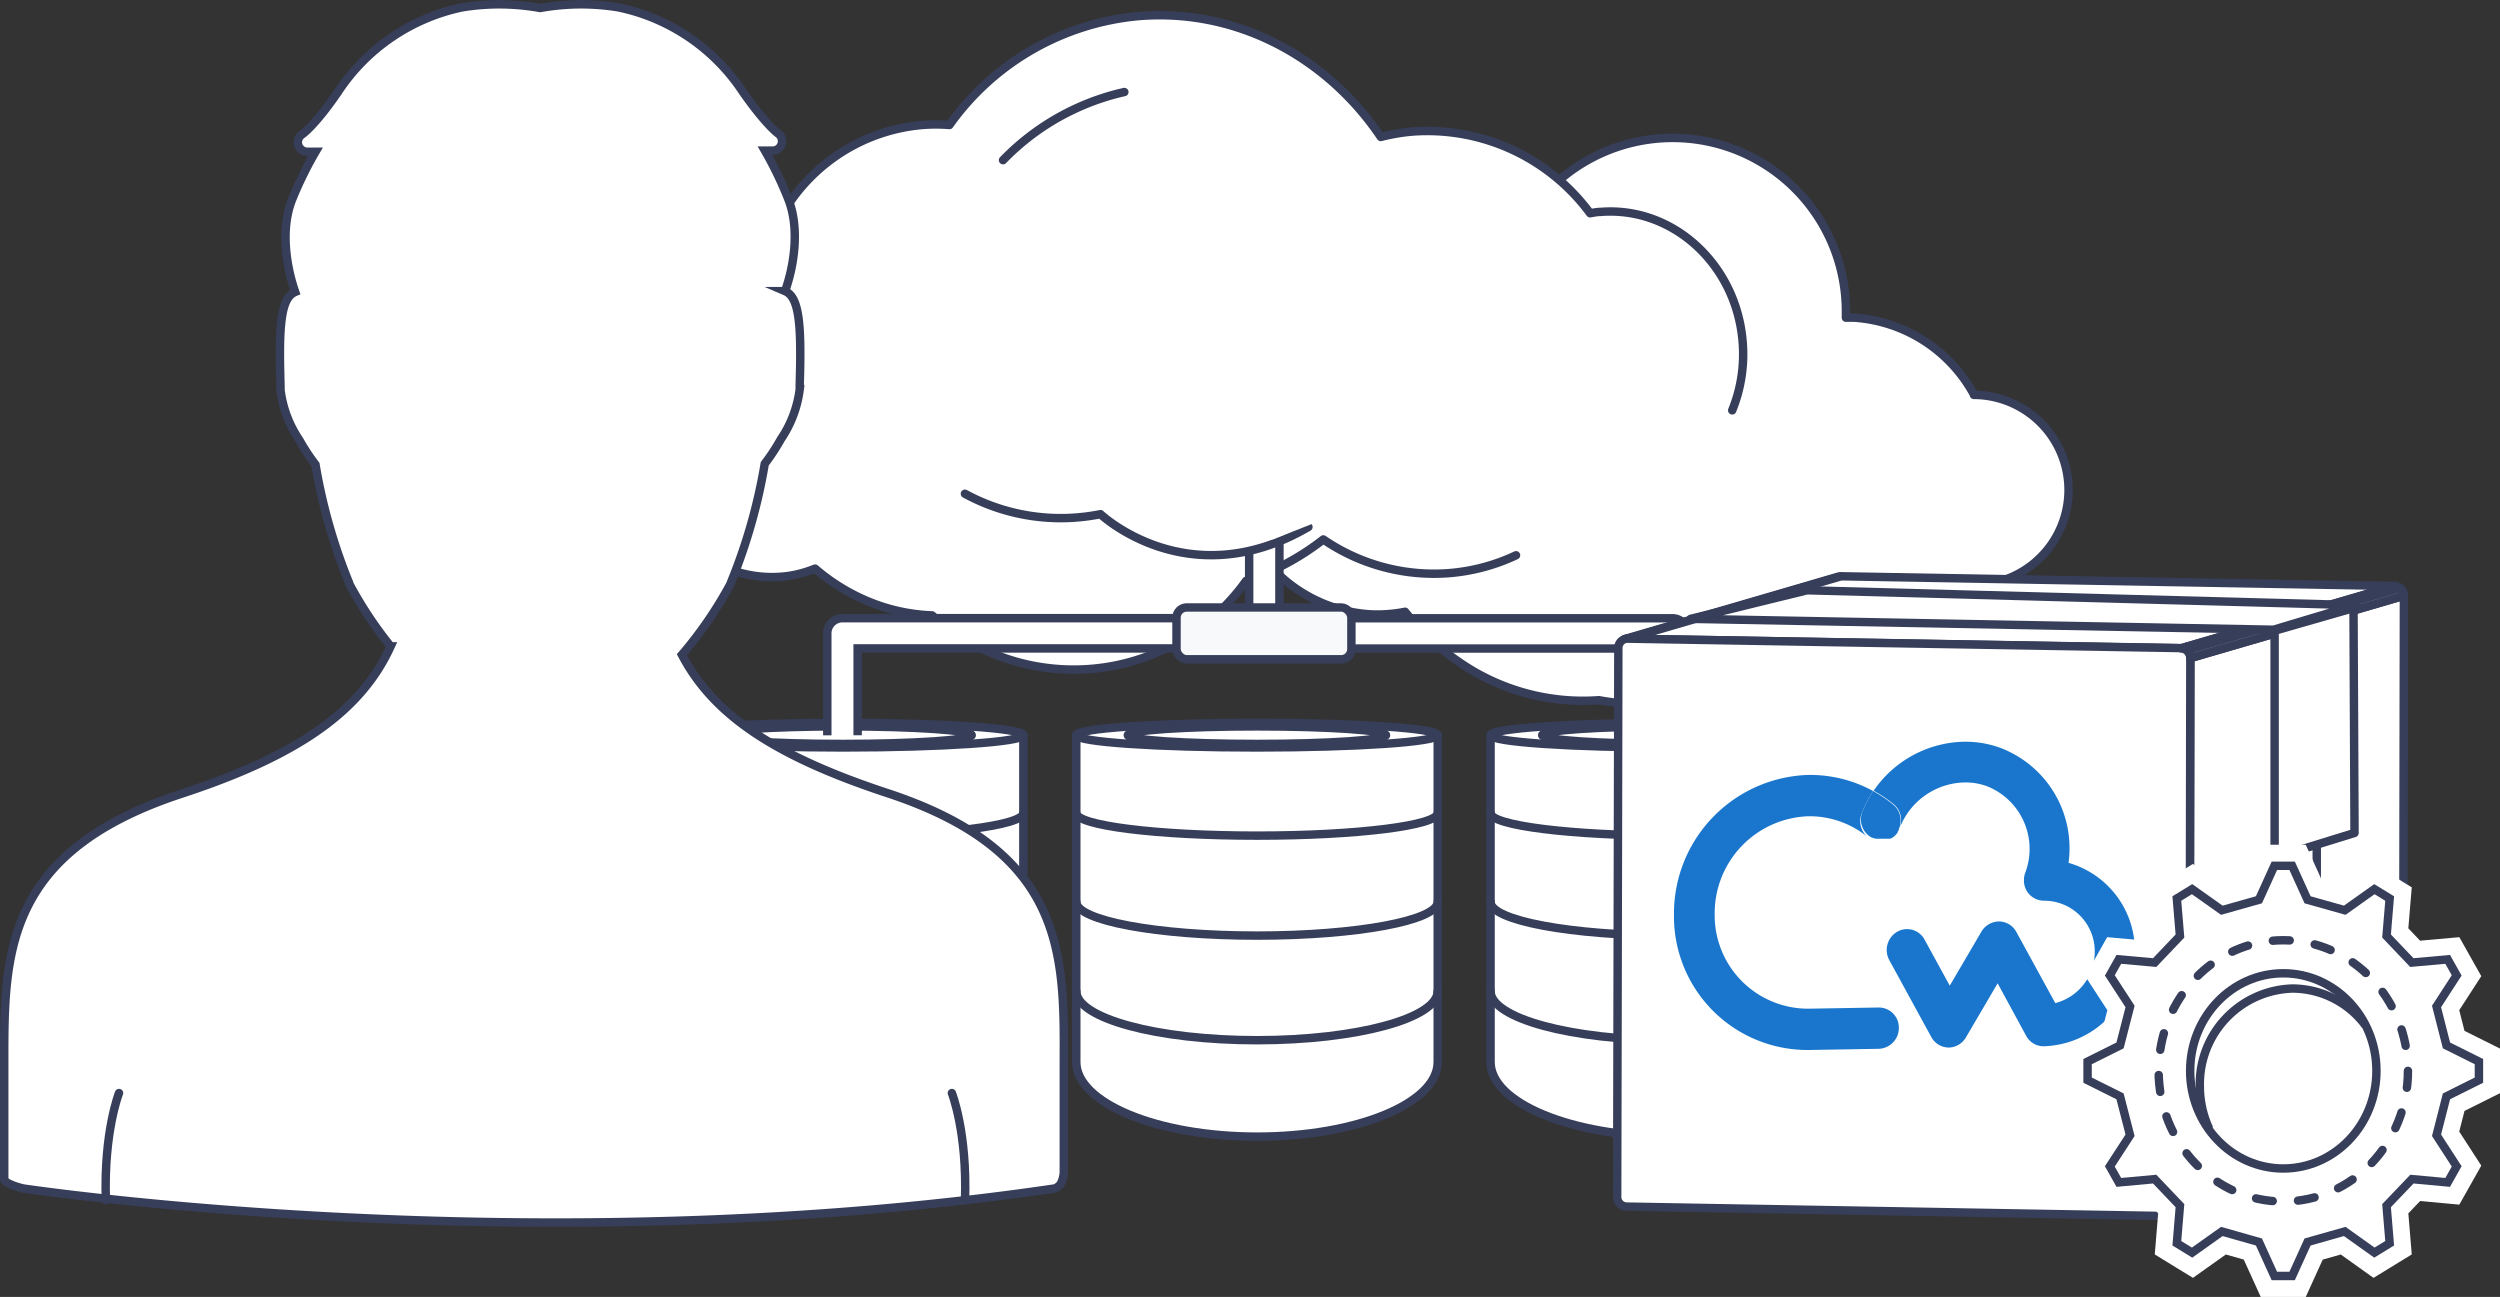 <svg xmlns="http://www.w3.org/2000/svg" xmlns:xlink="http://www.w3.org/1999/xlink" width="296.6" height="153.87" viewBox="0 0 296.6 153.87">
  <rect x="0" y="0" width="296.6" height="153.87" fill="#333333" stroke="none"/>
  <defs>
    <clipPath id="clip-path">
      <path d="M218.11,68.41l-25.34,7.4a1.07,1.07,0,0,1,.32,0l25.34-7.4A1.07,1.07,0,0,0,218.11,68.41Z" style="fill: #fff;stroke: #373e5a;stroke-linecap: round;stroke-linejoin: round"/>
    </clipPath>
    <clipPath id="clip-path-2">
      <path d="M259,144.28l25.34-7.4a1.12,1.12,0,0,0,.79-1.07l-25.34,7.4A1.12,1.12,0,0,1,259,144.28Z" style="fill: #fff;stroke: #373e5a;stroke-linecap: round;stroke-linejoin: round"/>
    </clipPath>
    <clipPath id="clip-path-3">
      <path d="M259.86,78.08l25.34-7.4a1.15,1.15,0,0,0-1.11-1.16l-25.34,7.4A1.15,1.15,0,0,1,259.86,78.08Z" style="fill: #fff;stroke: #373e5a;stroke-linecap: round;stroke-linejoin: round"/>
    </clipPath>
  </defs>
  <title>icon-hosting-providers</title>
  <g id="Layer_2" data-name="Layer 2">
    <g id="_1200" data-name="1200">
      <g id="Who_Benefits" data-name="Who Benefits">
        <g id="reseller-web-hosting-providers-icon">
          <path d="M234.2,46.83A17.52,17.52,0,0,0,220,37.69c-.32,0-.64,0-1,0,0-.25,0-.49,0-.74a20.56,20.56,0,0,0-34.13-15.47,17.07,17.07,0,0,0-28.18,13s0,0,0,.05c-.34,0-.67-.05-1-.05a16.11,16.11,0,0,0-6.36,30.9,17.33,17.33,0,0,0,13.2,7.5,16.72,16.72,0,0,0,4.17-.3A28.54,28.54,0,0,0,173,78.47a25.78,25.78,0,0,0,16.7,4.6,25.79,25.79,0,0,0,17.11-2.7,28.55,28.55,0,0,0,6.87-5.14,16.73,16.73,0,0,0,4.11.76,17.41,17.41,0,0,0,14.57-6.72,11.28,11.28,0,1,0,1.82-22.42Z" style="fill: #fff;stroke: #373e5a;stroke-linecap: round;stroke-linejoin: round"/>
          <path d="M143,20.62q-1.19.17-2.38.45a26,26,0,0,0-11.13,5.74" style="fill: #fff;stroke: #373e5a;stroke-linecap: round;stroke-linejoin: round"/>
          <g>
            <path d="M205.51,48.68a17.64,17.64,0,0,0,1.24-8.1c-.73-9.21-8.28-16.12-16.85-15.44-.42,0-.84.09-1.25.16a24,24,0,0,0-20.94-9.7,22.93,22.93,0,0,0-3.89.65C157.44,6.79,146.79,1,135.22,1.9a30.94,30.94,0,0,0-22.58,12.93,20.5,20.5,0,0,0-3.23,0A21.28,21.28,0,0,0,93,25.1a16.82,16.82,0,0,0-3.26,8.73,24.89,24.89,0,0,0-.32,3.31l-.4,0a14.39,14.39,0,0,0-11,8.42,9.27,9.27,0,1,0,3,18.24,14.31,14.31,0,0,0,12.37,4.55,13.75,13.75,0,0,0,3.31-.89,23.46,23.46,0,0,0,6,3.76,21.82,21.82,0,0,0,7.89,1.79,25.14,25.14,0,0,0,37.25-4.1A30.61,30.61,0,0,0,157,64a23.23,23.23,0,0,0,14.86,4,22.84,22.84,0,0,0,8-2.12" style="fill: #fff;stroke: #373e5a;stroke-linecap: round;stroke-linejoin: round"/>
            <path d="M133.39,10.92q-1.3.29-2.59.71A28.89,28.89,0,0,0,119,19" style="fill: #fff;stroke: #373e5a;stroke-linecap: round;stroke-linejoin: round"/>
          </g>
          <g>
            <g>
              <path d="M219.72,126c0,4.89-9.6,8.85-21.44,8.85s-21.44-4-21.44-8.85V87.22c0-.8,9.6-1.46,21.44-1.46s21.44.65,21.44,1.46v39" style="fill: #fff;stroke: #373e5a;stroke-miterlimit: 10"/>
              <path d="M219.72,87.22c0,.8-9.6,1.46-21.44,1.46s-21.44-.65-21.44-1.46" style="fill: none;stroke: #373e5a;stroke-linecap: round;stroke-linejoin: round"/>
              <ellipse cx="198.28" cy="87.22" rx="15.32" ry="1.04" style="fill: #fff;stroke: #373e5a;stroke-linecap: round;stroke-linejoin: round"/>
            </g>
            <path d="M219.72,96.46c0,1.48-9.6,2.68-21.44,2.68s-21.44-1.2-21.44-2.68" style="fill: none;stroke: #373e5a;stroke-linecap: round;stroke-linejoin: round"/>
            <path d="M219.72,107c0,2.21-9.6,4-21.44,4s-21.44-1.79-21.44-4" style="fill: none;stroke: #373e5a;stroke-linecap: round;stroke-linejoin: round"/>
            <path d="M219.72,117.58c0,3.22-9.6,5.83-21.44,5.83s-21.44-2.61-21.44-5.83" style="fill: none;stroke: #373e5a;stroke-linecap: round;stroke-linejoin: round"/>
          </g>
          <g>
            <g>
              <path d="M170.57,126c0,4.89-9.6,8.85-21.44,8.85s-21.44-4-21.44-8.85V87.22c0-.8,9.6-1.46,21.44-1.46s21.44.65,21.44,1.46v39" style="fill: #fff;stroke: #373e5a;stroke-miterlimit: 10"/>
              <path d="M170.57,87.22c0,.8-9.6,1.46-21.44,1.46s-21.44-.65-21.44-1.46" style="fill: none;stroke: #373e5a;stroke-linecap: round;stroke-linejoin: round"/>
              <ellipse cx="149.12" cy="87.22" rx="15.32" ry="1.04" style="fill: #fff;stroke: #373e5a;stroke-linecap: round;stroke-linejoin: round"/>
            </g>
            <path d="M170.57,96.46c0,1.48-9.6,2.68-21.44,2.68s-21.44-1.2-21.44-2.68" style="fill: none;stroke: #373e5a;stroke-linecap: round;stroke-linejoin: round"/>
            <path d="M170.57,107c0,2.21-9.6,4-21.44,4s-21.44-1.79-21.44-4" style="fill: none;stroke: #373e5a;stroke-linecap: round;stroke-linejoin: round"/>
            <path d="M170.57,117.58c0,3.22-9.6,5.83-21.44,5.83s-21.44-2.61-21.44-5.83" style="fill: none;stroke: #373e5a;stroke-linecap: round;stroke-linejoin: round"/>
          </g>
          <g>
            <g>
              <path d="M121.41,126c0,4.89-9.6,8.85-21.44,8.85s-21.44-4-21.44-8.85V87.22c0-.8,9.6-1.46,21.44-1.46s21.44.65,21.44,1.46v39" style="fill: #fff;stroke: #373e5a;stroke-miterlimit: 10"/>
              <path d="M121.41,87.22c0,.8-9.6,1.46-21.44,1.46S78.53,88,78.53,87.22" style="fill: none;stroke: #373e5a;stroke-linecap: round;stroke-linejoin: round"/>
              <ellipse cx="99.97" cy="87.22" rx="15.32" ry="1.04" style="fill: #fff;stroke: #373e5a;stroke-linecap: round;stroke-linejoin: round"/>
            </g>
            <path d="M121.41,96.46c0,1.48-9.6,2.68-21.44,2.68s-21.44-1.2-21.44-2.68" style="fill: none;stroke: #373e5a;stroke-linecap: round;stroke-linejoin: round"/>
            <path d="M121.41,107c0,2.21-9.6,4-21.44,4s-21.44-1.79-21.44-4" style="fill: none;stroke: #373e5a;stroke-linecap: round;stroke-linejoin: round"/>
            <path d="M121.41,117.58c0,3.22-9.6,5.83-21.44,5.83s-21.44-2.61-21.44-5.83" style="fill: none;stroke: #373e5a;stroke-linecap: round;stroke-linejoin: round"/>
          </g>
          <g id="source">
            <path d="M150,76.17a1.8,1.8,0,0,1-1.8-1.8V62.08a1.8,1.8,0,1,1,3.59,0v12.3A1.8,1.8,0,0,1,150,76.17Z" style="fill: #fff;stroke: #373e5a;stroke-miterlimit: 10"/>
            <path d="M196.61,82.06V76.94H159.18a1.8,1.8,0,0,1,0-3.59h39.23a1.8,1.8,0,0,1,1.8,1.8v6.92" style="fill: #fff;stroke: #373e5a;stroke-miterlimit: 10"/>
            <path d="M98.15,87.24V75.14a1.8,1.8,0,0,1,1.8-1.8h42.32a1.8,1.8,0,0,1,0,3.59H101.75v10.3" style="fill: #fff;stroke: #373e5a;stroke-miterlimit: 10"/>
            <rect x="139.58" y="72.07" width="20.75" height="6.15" rx="1.21" ry="1.21" style="fill: #f8f9fa;stroke: #373e5a;stroke-miterlimit: 10"/>
          </g>
          <g>
            <path d="M125.11,141C63.36,150.1,2.76,141,2.76,141S.5,140.48.5,139.87V126c0-12.81,0-24.91,21-31.82,13.84-4.54,21.33-9.79,24.85-17.5a47.11,47.11,0,0,1-4.92-7.43l0-.07a65.84,65.84,0,0,1-4-14.06,24.2,24.2,0,0,1-1.91-2.91,13.56,13.56,0,0,1-2.24-5.94l0-.54c-.18-6-.06-9.44,1.15-10.68a1.8,1.8,0,0,1,.59-.41c-1-2.87-1.8-7.4-.35-11A43.3,43.3,0,0,1,37.44,18l-1,0a1.12,1.12,0,0,1-.59-2.06s1.49-1,4.23-5A23.37,23.37,0,0,1,54.84.87a27.37,27.37,0,0,1,9.25.08A27.37,27.37,0,0,1,73.35.87a23.37,23.37,0,0,1,14.76,10c2.74,3.93,4.22,5,4.24,5a1.12,1.12,0,0,1-.6,2l-1,0a43.3,43.3,0,0,1,2.74,5.67c1.45,3.57.69,8.1-.35,11a1.8,1.8,0,0,1,.59.41c1.2,1.24,1.33,4.71,1.15,10.68l0,.54a13.55,13.55,0,0,1-2.24,5.94,24.2,24.2,0,0,1-1.91,2.91,65.84,65.84,0,0,1-4,14.06l0,.07a47.56,47.56,0,0,1-5.83,8.53c3.72,7.12,11,12,24.31,16.39,21.07,6.9,21.06,19,21,31.82v13a3.28,3.28,0,0,1-.22,1.22A1.36,1.36,0,0,1,125.11,141Z" style="fill: #fff;stroke: #373e5a;stroke-miterlimit: 10"/>
            <path d="M112.93,129.68s1.83,4.63,1.56,12.7" style="fill: none;stroke: #373e5a;stroke-linecap: round;stroke-linejoin: round"/>
            <path d="M14.12,129.68s-1.83,4.63-1.56,12.7" style="fill: none;stroke: #373e5a;stroke-linecap: round;stroke-linejoin: round"/>
          </g>
          <path d="M114.48,58.58A23.8,23.8,0,0,0,130.56,61s10.4,9.85,24.67,1.52" style="fill: #fff;stroke: #373e5a;stroke-linecap: round;stroke-linejoin: round"/>
          <path d="M138,52c.75-.25,22.25,2.5,22.25,2.5l.25,5.75L151,64s-12-1.75-12-2.5S138,52,138,52Z" style="fill: #fff"/>
          <g>
            <g>
              <g style="isolation: isolate">
                <g style="isolation: isolate">
                  <path d="M218.11,68.41l-25.34,7.4a1.07,1.07,0,0,1,.32,0l25.34-7.4A1.07,1.07,0,0,0,218.11,68.41Z" style="fill: #fff"/>
                  <g style="clip-path: url(#clip-path)">
                    <g style="isolation: isolate">
                      <path d="M193.08,75.77l25.34-7.4h-.07L193,75.77h.07" style="fill: #fff;stroke: #373e5a;stroke-linecap: round;stroke-linejoin: round"/>
                      <path d="M193,75.77l25.34-7.4a1.07,1.07,0,0,0-.26,0l-25.34,7.4a1.07,1.07,0,0,1,.26,0" style="fill: #fff;stroke: #373e5a;stroke-linecap: round;stroke-linejoin: round"/>
                    </g>
                  </g>
                  <path d="M218.11,68.41l-25.34,7.4a1.07,1.07,0,0,1,.32,0l25.34-7.4A1.07,1.07,0,0,0,218.11,68.41Z" style="fill: none;stroke: #373e5a;stroke-linecap: round;stroke-linejoin: round"/>
                </g>
                <g style="isolation: isolate">
                  <path d="M259,144.28l25.34-7.4a1.12,1.12,0,0,0,.79-1.07l-25.34,7.4A1.12,1.12,0,0,1,259,144.28Z" style="fill: #fff"/>
                  <g style="clip-path: url(#clip-path-2)">
                    <g style="isolation: isolate">
                      <path d="M259,144.28l25.34-7.4a1.12,1.12,0,0,0,.79-1.07l-25.34,7.4a1.12,1.12,0,0,1-.79,1.07" style="fill: #fff;stroke: #373e5a;stroke-linecap: round;stroke-linejoin: round"/>
                    </g>
                  </g>
                  <path d="M259,144.28l25.34-7.4a1.12,1.12,0,0,0,.79-1.07l-25.34,7.4A1.12,1.12,0,0,1,259,144.28Z" style="fill: none;stroke: #373e5a;stroke-linecap: round;stroke-linejoin: round"/>
                </g>
                <polygon points="258.75 76.91 284.1 69.52 218.43 68.37 193.08 75.77 258.75 76.91" style="fill: #fff;stroke: #373e5a;stroke-linecap: round;stroke-linejoin: round"/>
                <polygon points="259.75 143.21 285.09 135.81 285.2 70.68 259.86 78.08 259.75 143.21" style="fill: #fff;stroke: #373e5a;stroke-linecap: round;stroke-linejoin: round"/>
                <path d="M193.08,75.77A1.1,1.1,0,0,0,192,76.89L191.86,142a1.14,1.14,0,0,0,1.11,1.15l65.67,1.15a1.11,1.11,0,0,0,1.11-1.12l.11-65.13a1.15,1.15,0,0,0-1.11-1.16Z" style="fill: #fff;stroke: #373e5a;stroke-linecap: round;stroke-linejoin: round"/>
                <g style="isolation: isolate">
                  <path d="M259.86,78.08l25.34-7.4a1.15,1.15,0,0,0-1.11-1.16l-25.34,7.4A1.15,1.15,0,0,1,259.86,78.08Z" style="fill: #fff"/>
                  <g style="clip-path: url(#clip-path-3)">
                    <g style="isolation: isolate">
                      <path d="M259.86,78.08l25.34-7.4a1.18,1.18,0,0,0-.46-.94l-25.34,7.4a1.18,1.18,0,0,1,.46.94" style="fill: #fff;stroke: #373e5a;stroke-linecap: round;stroke-linejoin: round"/>
                      <path d="M259.4,77.14l25.34-7.4a1.13,1.13,0,0,0-.22-.13L259.18,77a1.13,1.13,0,0,1,.22.13" style="fill: #fff;stroke: #373e5a;stroke-linecap: round;stroke-linejoin: round"/>
                      <path d="M259.18,77l25.34-7.4-.22-.07L259,76.94l.22.07" style="fill: #fff;stroke: #373e5a;stroke-linecap: round;stroke-linejoin: round"/>
                      <path d="M259,76.94l25.34-7.4-.2,0-25.34,7.4.2,0" style="fill: #fff;stroke: #373e5a;stroke-linecap: round;stroke-linejoin: round"/>
                    </g>
                  </g>
                  <path d="M259.86,78.08l25.34-7.4a1.15,1.15,0,0,0-1.11-1.16l-25.34,7.4A1.15,1.15,0,0,1,259.86,78.08Z" style="fill: none;stroke: #373e5a;stroke-linecap: round;stroke-linejoin: round"/>
                </g>
              </g>
              <polygon points="279.22 72.14 279.34 98.82 269.86 101.75 269.86 74.83 279.22 72.14" style="fill: #fff;stroke: #373e5a;stroke-linecap: round;stroke-linejoin: round"/>
              <polygon points="200.58 73.42 269.74 74.71 279.46 71.79 214.39 70.03 200.58 73.42" style="fill: #fff;stroke: #373e5a;stroke-linecap: round;stroke-linejoin: round"/>
              <line x1="274.86" y1="100.4" x2="274.86" y2="138.03" style="fill: none;stroke: #373e5a;stroke-linecap: round;stroke-linejoin: round"/>
            </g>
            <g id="Logo_Mark" data-name="Logo Mark">
              <g>
                <path d="M232.95,88a12.05,12.05,0,0,1,4.46.76,12.73,12.73,0,0,1,8,13.61,10.84,10.84,0,0,1,7.87,10.51,11.16,11.16,0,0,1-10.79,11.25,2.34,2.34,0,0,1-2.1-1.23L237,116.66l-3.76,6.41a2.41,2.41,0,0,1-2,1.21,2.36,2.36,0,0,1-2.1-1.23l-5-9.15a2.51,2.51,0,0,1,.93-3.35,2.35,2.35,0,0,1,3.25.91l3,5.48,3.75-6.4a2.46,2.46,0,0,1,2.07-1.22,2.37,2.37,0,0,1,2.07,1.23l4.63,8.46a6.26,6.26,0,0,0,4.68-6.09,6,6,0,0,0-6-6.06,2.38,2.38,0,0,1-2.4-2.41,2.52,2.52,0,0,1,.19-1,8,8,0,0,0-4.54-10.16,7.41,7.41,0,0,0-2.72-.46,8.43,8.43,0,0,0-7.65,5.36,2.61,2.61,0,0,0,.15-.93,2.42,2.42,0,0,0-.88-1.84,15.6,15.6,0,0,0-2.38-1.61A13.32,13.32,0,0,1,232.95,88Z" style="fill: #1976CC"/>
                <polygon points="222.23 99.68 222.28 99.7 222.24 99.69 222.23 99.68" style="fill: #106235"/>
                <path d="M214.5,91.94a15.55,15.55,0,0,1,7.73,1.91,12.94,12.94,0,0,0-1.37,2.69,2.51,2.51,0,0,0-.16.88,2.44,2.44,0,0,0,.85,1.86,10.9,10.9,0,0,0-7-2.44,11.51,11.51,0,0,0-11.12,11.61,11.08,11.08,0,0,0,11.16,11.22l8.29-.14a2.38,2.38,0,0,1,2.4,2.41,2.47,2.47,0,0,1-2.39,2.49l-8.29.14a15.84,15.84,0,0,1-16-16A16.45,16.45,0,0,1,214.5,91.94Z" style="fill: #1976CC"/>
                <polygon points="224.96 98.9 224.95 98.91 224.9 98.95 224.96 98.9" style="fill: #106235"/>
                <polygon points="224.96 98.9 224.95 98.91 224.9 98.95 224.96 98.9" style="fill: #565656"/>
                <path d="M222.23,93.85a15.6,15.6,0,0,1,2.38,1.61,2.42,2.42,0,0,1,.88,1.84,2.52,2.52,0,0,1-.16.94l-.06.15,0,.08-.06.11-.07.11,0,.07-.1.14-.05.05-.1.13-.07.06-.11.1-.09.07-.09.06-.11.08-.09,0-.12.06-.08,0-.12,0-.11,0-.11,0-.12,0-.1,0-.13,0h-.57l-.11,0-.14,0-.08,0-.18-.06-.05,0-.17-.07-.06,0-.12-.07-.09-.05-.08-.05-.12-.1a2.44,2.44,0,0,1-.89-1.9,2.51,2.51,0,0,1,.16-.88A12.94,12.94,0,0,1,222.23,93.85Z" style="fill: #1976CC"/>
              </g>
            </g>
          </g>
          <g>
            <polygon points="294.1 128.15 290.25 130.07 289.07 134.69 291.46 138.38 290.39 140.28 286.15 139.89 283.14 143.04 283.51 147.5 281.7 148.61 278.18 146.1 273.77 147.35 271.94 151.38 269.83 151.38 268 147.35 263.6 146.1 260.07 148.61 258.26 147.5 258.63 143.04 255.63 139.89 251.38 140.28 250.31 138.38 252.71 134.69 251.52 130.07 247.67 128.15 247.67 125.95 251.52 124.03 252.71 119.41 250.31 115.72 251.38 113.82 255.63 114.2 258.63 111.05 258.26 106.6 260.07 105.49 263.6 107.99 268 106.75 269.83 102.72 271.94 102.72 273.77 106.75 278.18 107.99 281.7 105.49 283.51 106.6 283.14 111.05 286.14 114.2 290.39 113.82 291.46 115.72 289.07 119.41 290.25 124.03 294.1 125.95 294.1 128.15" style="fill: #fff;stroke: #fff;stroke-miterlimit: 10;stroke-width: 5px"/>
            <polygon points="294.1 128.15 290.25 130.07 289.07 134.69 291.46 138.38 290.39 140.28 286.15 139.89 283.14 143.04 283.51 147.5 281.7 148.61 278.18 146.1 273.77 147.35 271.94 151.38 269.83 151.38 268 147.35 263.6 146.1 260.07 148.61 258.26 147.5 258.63 143.04 255.63 139.89 251.38 140.28 250.31 138.38 252.71 134.69 251.52 130.07 247.67 128.15 247.67 125.95 251.52 124.03 252.71 119.41 250.31 115.72 251.38 113.82 255.63 114.2 258.63 111.05 258.26 106.6 260.07 105.49 263.6 107.99 268 106.75 269.83 102.72 271.94 102.72 273.77 106.75 278.18 107.99 281.7 105.49 283.51 106.6 283.14 111.05 286.14 114.2 290.39 113.82 291.46 115.72 289.07 119.41 290.25 124.03 294.1 125.95 294.1 128.15" style="fill: #fff;stroke: #373e5a;stroke-miterlimit: 10"/>
            <ellipse cx="270.89" cy="127.05" rx="14.79" ry="15.5" style="fill: none;stroke: #373e5a;stroke-linecap: round;stroke-linejoin: round;stroke-dasharray: 2.004,3.006"/>
            <ellipse cx="270.89" cy="127.05" rx="11.05" ry="11.58" style="fill: none;stroke: #373e5a;stroke-miterlimit: 10"/>
            <path d="M262.11,133.94a12,12,0,0,1-1.12-5.08,11.32,11.32,0,0,1,11-11.58,10.85,10.85,0,0,1,8.64,4.36" style="fill: none;stroke: #373e5a;stroke-miterlimit: 10"/>
          </g>
        </g>
      </g>
    </g>
  </g>
</svg>
